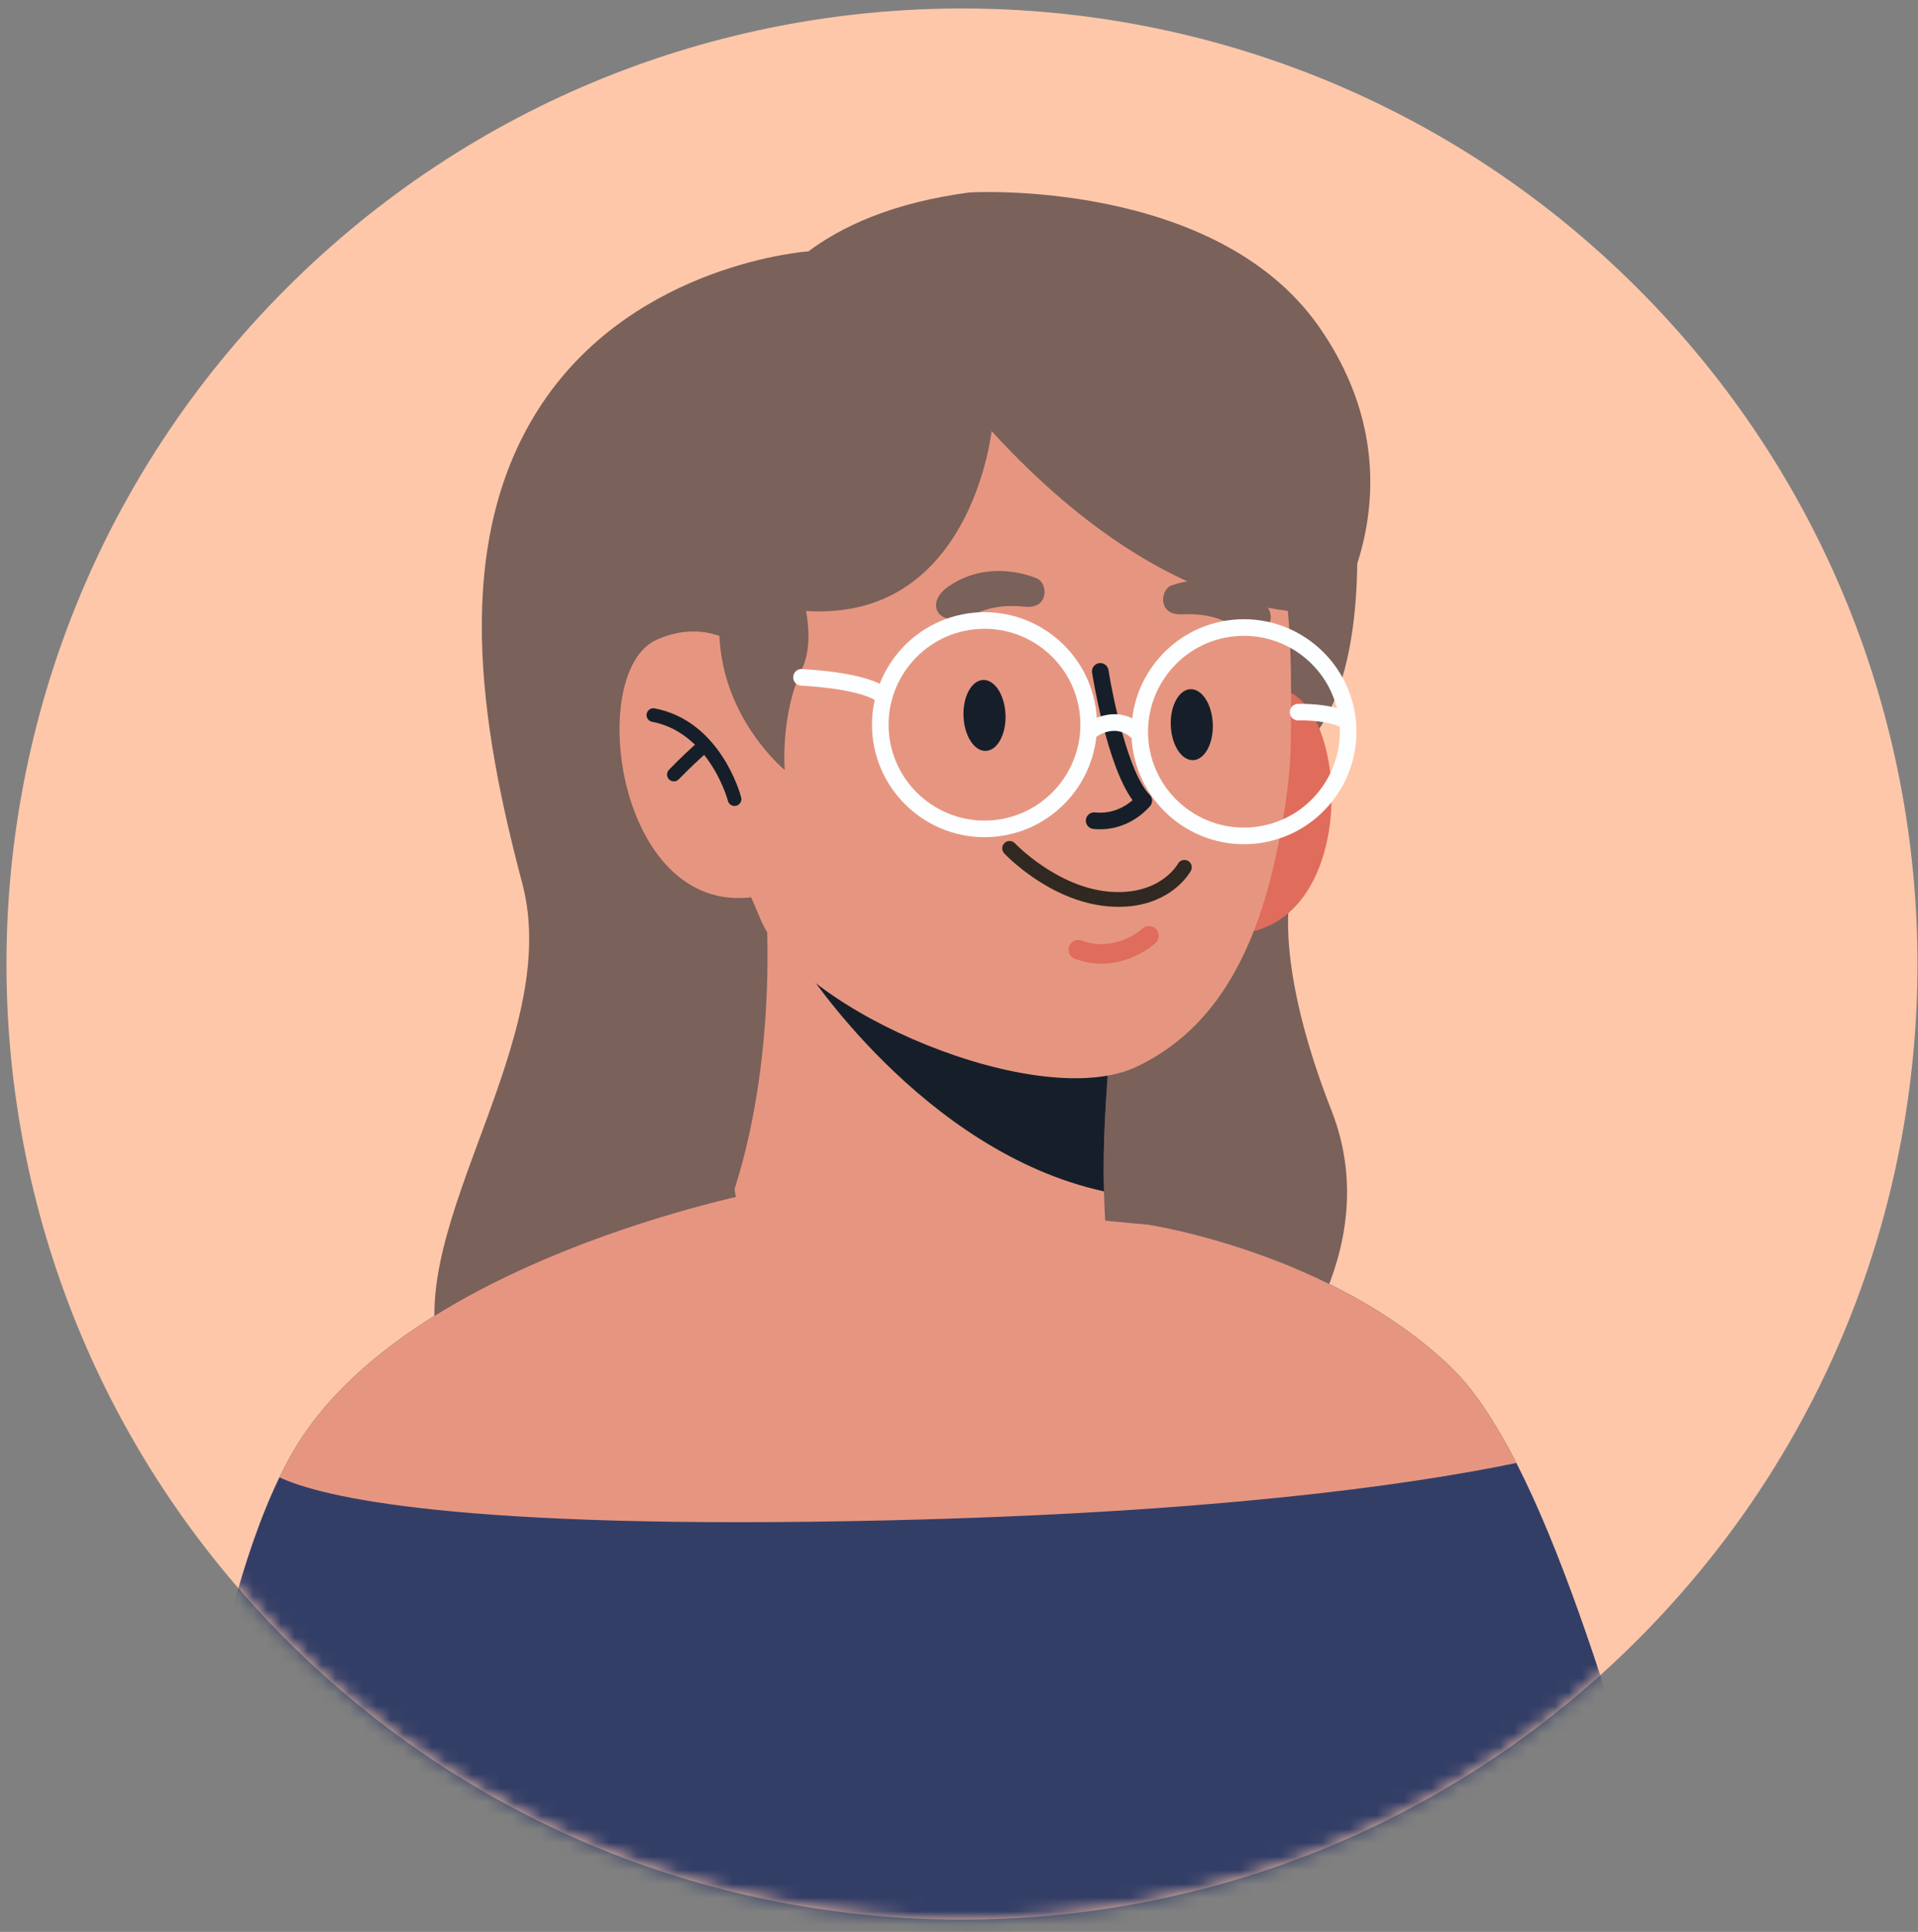 <svg width="140" height="141" viewBox="0 0 140 141" fill="none" xmlns="http://www.w3.org/2000/svg">
<rect x="0" y="0" width="140" height="141" fill="#808080" stroke="none"/>
<path d="M119.534 119.68C146.77 92.443 146.77 48.283 119.534 21.046C92.297 -6.19 48.137 -6.19 20.9 21.046C-6.337 48.283 -6.337 92.443 20.9 119.68C48.137 146.917 92.297 146.917 119.534 119.68Z" fill="#FFC7AA"/>
<mask id="mask0_0_1" style="mask-type:luminance" maskUnits="userSpaceOnUse" x="0" y="0" width="140" height="141">
<path d="M119.534 119.68C146.77 92.443 146.77 48.283 119.534 21.046C92.297 -6.19 48.137 -6.19 20.9 21.046C-6.337 48.283 -6.337 92.443 20.9 119.68C48.137 146.917 92.297 146.917 119.534 119.68Z" fill="white"/>
</mask>
<g mask="url(#mask0_0_1)">
<path d="M59.011 18.344C59.011 18.344 46.488 19.197 39.632 29.359C32.776 39.522 35.107 53.097 38.124 64.479C41.141 75.861 29.485 89.384 32.09 98.94C34.695 108.496 59.011 102.361 59.011 102.361V18.344Z" fill="#7A615A"/>
<path d="M94.146 65.547C94.146 65.547 93.053 70.513 97.196 81.072C101.339 91.631 92.756 100.818 92.756 100.818L77.994 96.019L80.072 68.96L94.146 65.547Z" fill="#7A615A"/>
<path d="M98.971 37.877C98.971 37.877 100.172 51.385 94.242 55.258C88.312 59.132 92.757 41.675 92.757 41.675L98.971 37.877Z" fill="#7A615A"/>
<path d="M122.731 143.191L13.15 139.482C13.15 139.482 14.887 119.19 20.397 107.825C21.002 106.587 21.645 105.445 22.346 104.456C31.571 91.296 56.336 86.784 56.336 86.784L83.827 89.385C83.827 89.385 97.112 91.391 105.857 99.733C107.546 101.346 109.169 103.832 110.685 106.779C116.99 119.055 122.731 143.191 122.731 143.191Z" fill="#333E67"/>
<path d="M81 92.409C75.609 114.354 54.42 94.244 53.619 86.785C56.962 76.29 55.843 65.069 55.843 65.069L81.206 74.045C81.148 74.785 81.088 75.528 81.028 76.274C80.749 79.716 80.484 83.235 80.58 86.954C80.626 88.722 80.753 90.535 81 92.409Z" fill="#E69680"/>
<path d="M80.58 86.953C67.271 84.041 58.579 70.364 58.579 70.364L81.028 76.273C80.75 79.715 80.485 83.235 80.58 86.953Z" fill="#161F29"/>
<path d="M86.687 55.224C86.687 55.224 88.602 48.979 93.684 50.351C98.767 51.723 99.114 68.588 89.461 68.151L86.687 55.224Z" fill="#E06C5C"/>
<path d="M94.222 54.099C94.216 54.656 94.189 55.249 94.141 55.875C94.09 56.573 94.012 57.305 93.91 58.07C93.794 58.945 93.644 59.861 93.466 60.802C93.362 61.369 93.246 61.943 93.119 62.524C91.16 71.56 87.38 75.704 83.054 77.816C75.927 81.298 58.266 73.785 55.514 67.096C53.524 62.262 53.556 64.263 53.027 51.239C52.495 38.216 57.802 31.053 57.802 31.053C64.995 22.811 77.852 24.047 86.207 29.495C94.564 34.939 94.294 45.08 94.222 54.099Z" fill="#E69680"/>
<path d="M82.962 66.078C82.332 66.185 81.615 66.218 80.803 66.143C76.603 65.751 73.433 62.426 73.3 62.284C73.097 62.068 73.107 61.728 73.323 61.525C73.539 61.322 73.878 61.332 74.082 61.548C74.112 61.58 77.113 64.719 80.902 65.073C84.654 65.423 85.968 63.068 85.98 63.044C86.121 62.782 86.447 62.685 86.708 62.826C86.97 62.966 87.067 63.292 86.927 63.553C86.873 63.654 85.79 65.6 82.962 66.078Z" fill="#302922"/>
<path d="M83.927 69.158C84.181 68.977 84.33 68.842 84.354 68.82C84.642 68.553 84.66 68.104 84.393 67.815C84.128 67.527 83.68 67.505 83.39 67.774C83.305 67.851 81.392 69.55 78.952 68.648C78.584 68.512 78.175 68.7 78.039 69.068C77.903 69.436 78.091 69.845 78.459 69.981C80.989 70.917 83.065 69.772 83.927 69.158Z" fill="#E06C5C"/>
<path d="M80.775 60.503C80.469 60.534 80.144 60.536 79.799 60.5C79.466 60.464 79.225 60.166 79.26 59.834C79.295 59.501 79.595 59.26 79.926 59.295C81.24 59.434 82.192 58.815 82.67 58.404C80.78 55.821 79.759 49.382 79.714 49.091C79.662 48.76 79.889 48.451 80.219 48.399C80.557 48.351 80.86 48.574 80.911 48.904C81.223 50.907 82.372 56.448 83.919 58.011C84.135 58.229 84.153 58.574 83.963 58.814C83.908 58.883 82.758 60.302 80.775 60.503Z" fill="#161F29"/>
<path d="M75.637 42.197C75.637 42.197 72.245 40.67 69.186 42.837C67.477 44.048 68.477 45.835 70.687 44.959C72.23 44.347 73.086 44.118 74.858 44.282C76.629 44.446 76.489 42.467 75.637 42.197Z" fill="#7A615A"/>
<path d="M85.563 42.711C85.563 42.711 89.035 41.375 91.968 43.711C93.607 45.016 92.508 46.744 90.351 45.746C88.845 45.049 88.002 44.773 86.225 44.837C84.448 44.9 84.697 42.932 85.563 42.711Z" fill="#7A615A"/>
<path d="M56.282 49.574C56.282 49.574 53.248 44.347 47.938 46.691C42.629 49.036 45.068 67.471 55.513 65.382L56.282 49.574Z" fill="#E69680"/>
<path d="M57.184 39.631C57.184 39.631 60.131 45.455 58.539 48.829C56.947 52.204 57.278 56.2 57.278 56.2C57.278 56.2 51.257 51.268 52.738 43.433C54.219 35.599 57.184 39.631 57.184 39.631Z" fill="#7A615A"/>
<path d="M54.1 58.198C54.17 58.465 54.01 58.737 53.743 58.807C53.706 58.817 53.671 58.822 53.635 58.824C53.406 58.833 53.193 58.679 53.133 58.449C53.125 58.419 52.656 56.675 51.397 55.094C50.373 56.014 49.559 56.865 49.548 56.875C49.455 56.975 49.331 57.025 49.206 57.029C49.077 57.034 48.947 56.988 48.842 56.893C48.644 56.703 48.638 56.387 48.827 56.186C48.864 56.147 49.678 55.297 50.727 54.352C49.93 53.578 48.902 52.929 47.596 52.681C47.326 52.629 47.15 52.368 47.202 52.098C47.254 51.825 47.515 51.648 47.785 51.701C52.601 52.623 54.041 57.971 54.1 58.198Z" fill="#161F29"/>
<path d="M72.688 61.061C68.183 61.517 64.147 58.223 63.691 53.718C63.235 49.214 66.529 45.178 71.034 44.722C75.54 44.266 79.575 47.56 80.031 52.064C80.487 56.57 77.193 60.605 72.688 61.061ZM71.156 45.928C67.316 46.317 64.508 49.757 64.896 53.596C65.285 57.436 68.725 60.244 72.565 59.856C76.405 59.467 79.213 56.027 78.824 52.187C78.437 48.347 74.996 45.539 71.156 45.928Z" fill="#FDFEFF"/>
<path d="M90.092 46.441C86.252 46.829 83.444 50.27 83.833 54.109C84.222 57.949 87.662 60.757 91.502 60.368C95.342 59.98 98.15 56.539 97.762 52.699C97.373 48.86 93.933 46.052 90.092 46.441ZM91.624 61.574C87.119 62.03 83.083 58.736 82.627 54.231C82.171 49.727 85.465 45.691 89.97 45.235C94.475 44.779 98.511 48.073 98.967 52.577C99.423 57.083 96.129 61.118 91.624 61.574Z" fill="#FDFEFF"/>
<path d="M82.747 54.026C81.527 52.674 80.088 53.721 79.927 53.845L79.179 52.892C80.02 52.225 82.041 51.433 83.648 53.214L82.747 54.026Z" fill="#FDFEFF"/>
<path d="M64.418 51.32C64.24 51.338 64.055 51.277 63.922 51.139C63.856 51.086 62.816 50.299 58.466 50.039C58.132 50.019 57.877 49.732 57.898 49.398C57.917 49.063 58.212 48.803 58.539 48.83C63.546 49.129 64.646 50.124 64.816 50.321C65.035 50.575 65.006 50.957 64.754 51.175C64.654 51.26 64.538 51.308 64.418 51.32Z" fill="#FDFEFF"/>
<path d="M98.425 53.241C98.303 53.253 98.175 53.229 98.062 53.162C97.126 52.623 95.372 52.561 94.775 52.583C94.441 52.596 94.16 52.334 94.147 52C94.135 51.666 94.394 51.38 94.731 51.372C94.833 51.369 97.242 51.29 98.668 52.113C98.959 52.28 99.058 52.651 98.89 52.94C98.787 53.116 98.613 53.222 98.425 53.241Z" fill="#FDFEFF"/>
<path d="M70.794 14.043C70.794 14.043 88.701 12.984 96.293 23.87C103.884 34.756 97.532 44.594 97.532 44.594C97.532 44.594 86.413 46.801 72.377 31.461C72.377 31.461 71.042 43.969 60.659 44.594C50.276 45.22 52.723 35.414 52.723 35.414C52.723 35.414 48.749 16.939 70.794 14.043Z" fill="#7A615A"/>
<path d="M73.394 52.158C73.449 53.588 72.806 54.774 71.96 54.806C71.113 54.838 70.383 53.705 70.328 52.275C70.273 50.845 70.915 49.659 71.762 49.627C72.609 49.595 73.339 50.728 73.394 52.158Z" fill="#161F29"/>
<path d="M88.525 52.833C88.58 54.263 87.937 55.449 87.091 55.481C86.244 55.513 85.514 54.38 85.459 52.95C85.404 51.52 86.047 50.334 86.893 50.302C87.74 50.27 88.47 51.403 88.525 52.833Z" fill="#161F29"/>
<path d="M110.684 106.778C102.467 108.467 88.223 110.416 64.859 110.963C33.279 111.702 23.43 109.245 20.397 107.824C21.002 106.586 21.645 105.444 22.346 104.455C31.571 91.295 56.336 86.783 56.336 86.783L83.827 89.384C83.827 89.384 97.112 91.39 105.857 99.732C107.545 101.345 109.167 103.831 110.684 106.778Z" fill="#E69680"/>
</g>
</svg>
